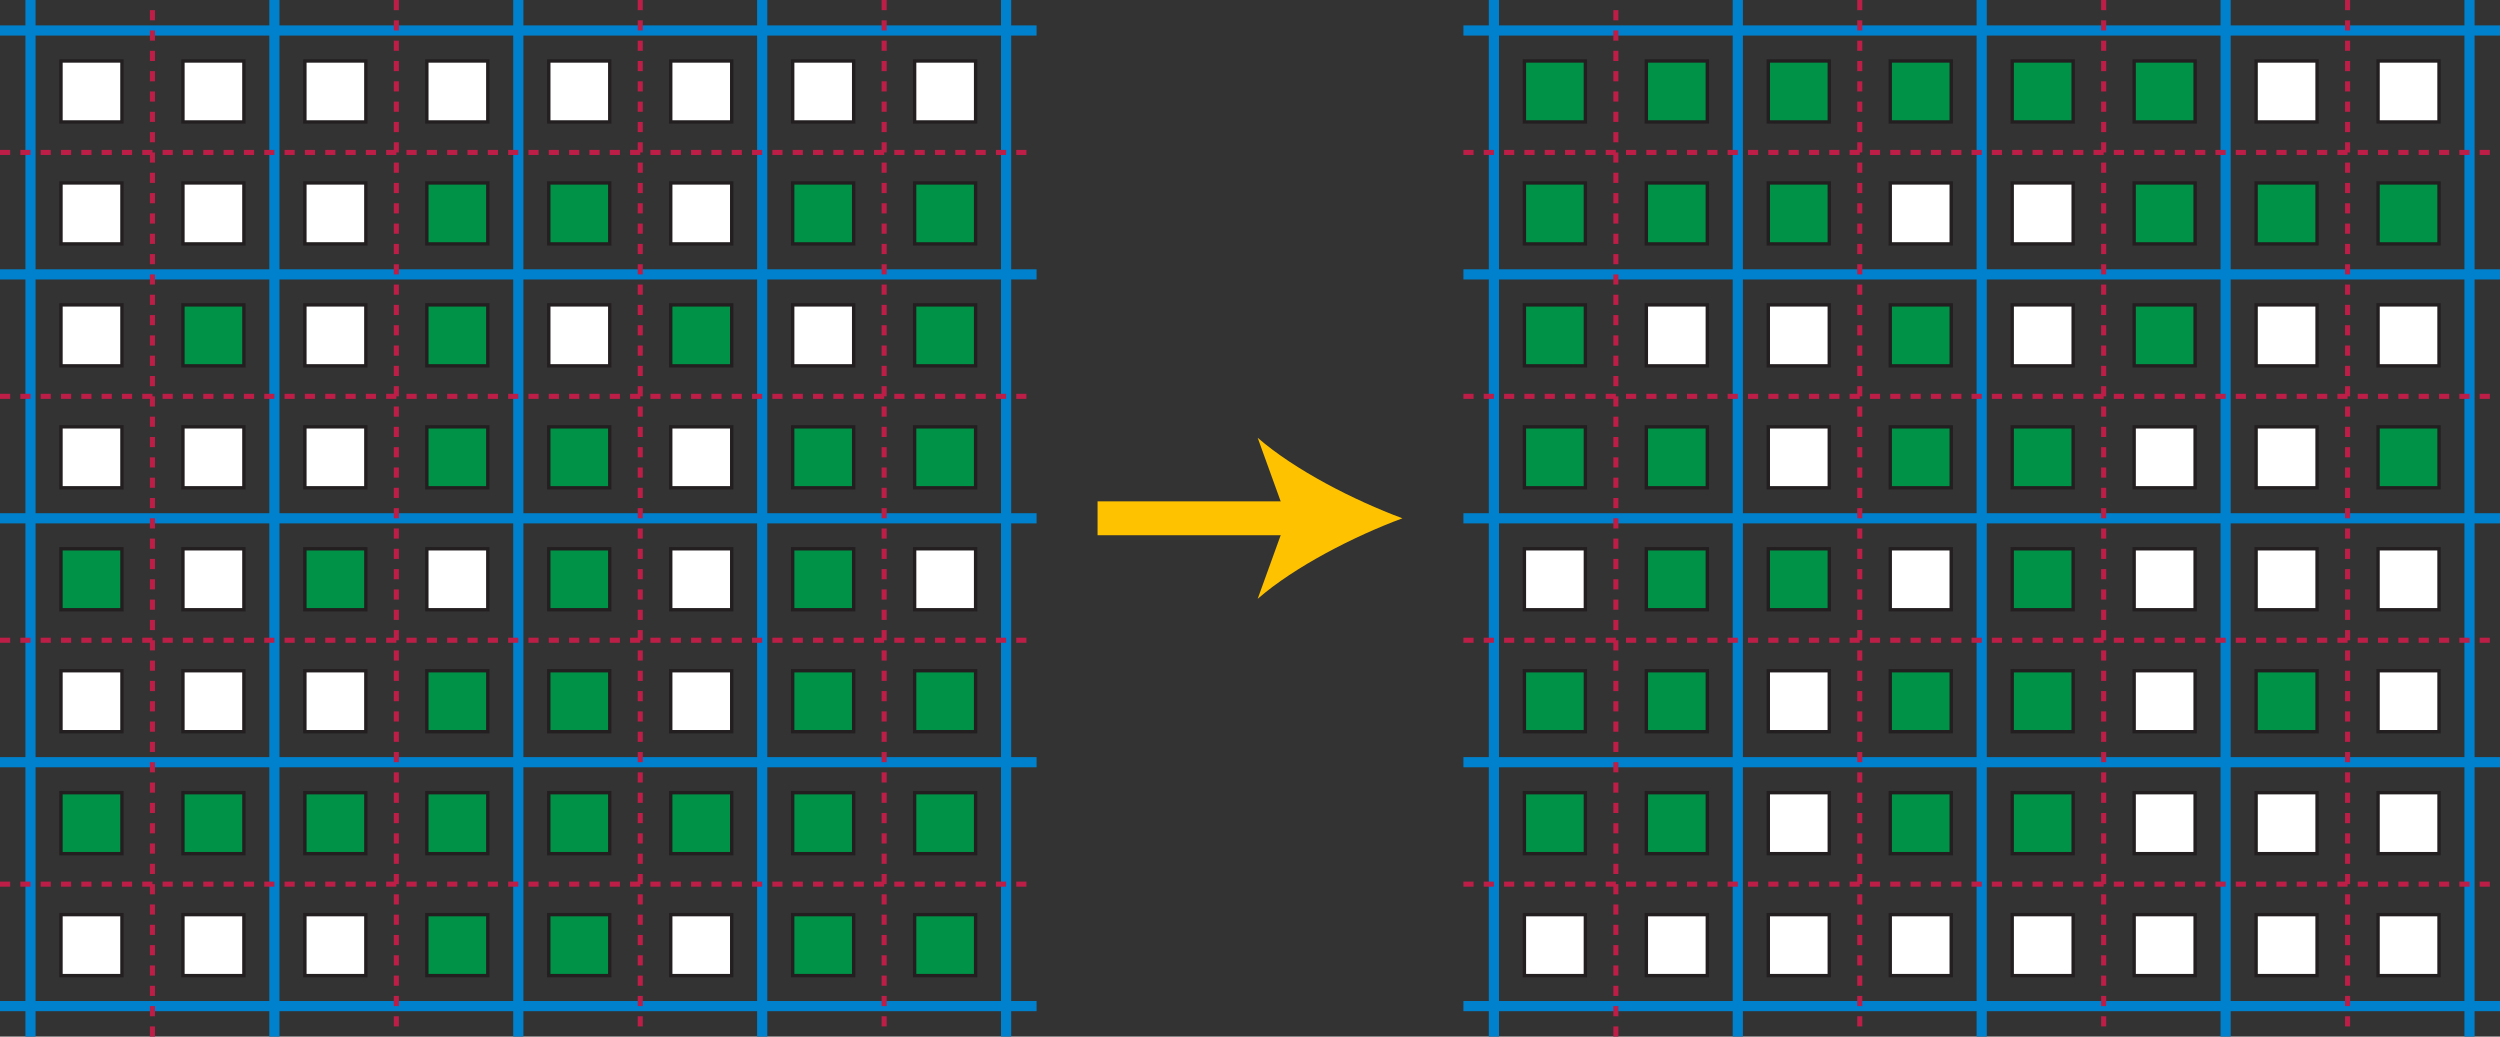 <?xml version="1.0" encoding="utf-8"?>
<!DOCTYPE svg PUBLIC "-//W3C//DTD SVG 1.1//EN" "http://www.w3.org/Graphics/SVG/1.1/DTD/svg11.dtd">
<svg version="1.1" id="Layer_1" xmlns="http://www.w3.org/2000/svg" xmlns:xlink="http://www.w3.org/1999/xlink" x="0px" y="0px"
	 width="738px" height="306px" viewBox="0 0 738 306" enable-background="new 0 0 738 306" xml:space="preserve">
<rect x="0" y="0" width="738" height="306" fill="#333333" stroke="none"/>
<rect x="18" y="18" fill="#FFFFFF" stroke="#231F20" stroke-miterlimit="10" width="18" height="18"/>
<rect x="54" y="18" fill="#FFFFFF" stroke="#231F20" stroke-miterlimit="10" width="18" height="18"/>
<rect x="18" y="54" fill="#FFFFFF" stroke="#231F20" stroke-miterlimit="10" width="18" height="18"/>
<rect x="54" y="54" fill="#FFFFFF" stroke="#231F20" stroke-miterlimit="10" width="18" height="18"/>
<rect x="90" y="18" fill="#FFFFFF" stroke="#231F20" stroke-miterlimit="10" width="18" height="18"/>
<rect x="126" y="18" fill="#FFFFFF" stroke="#231F20" stroke-miterlimit="10" width="18" height="18"/>
<rect x="90" y="54" fill="#FFFFFF" stroke="#231F20" stroke-miterlimit="10" width="18" height="18"/>
<rect x="126" y="54" fill="#009246" stroke="#231F20" stroke-miterlimit="10" width="18" height="18"/>
<rect x="162" y="18" fill="#FFFFFF" stroke="#231F20" stroke-miterlimit="10" width="18" height="18"/>
<rect x="198" y="18" fill="#FFFFFF" stroke="#231F20" stroke-miterlimit="10" width="18" height="18"/>
<rect x="162" y="54" fill="#009246" stroke="#231F20" stroke-miterlimit="10" width="18" height="18"/>
<rect x="198" y="54" fill="#FFFFFF" stroke="#231F20" stroke-miterlimit="10" width="18" height="18"/>
<rect x="234" y="18" fill="#FFFFFF" stroke="#231F20" stroke-miterlimit="10" width="18" height="18"/>
<rect x="270" y="18" fill="#FFFFFF" stroke="#231F20" stroke-miterlimit="10" width="18" height="18"/>
<rect x="234" y="54" fill="#009246" stroke="#231F20" stroke-miterlimit="10" width="18" height="18"/>
<rect x="270" y="54" fill="#009246" stroke="#231F20" stroke-miterlimit="10" width="18" height="18"/>
<rect x="18" y="90" fill="#FFFFFF" stroke="#231F20" stroke-miterlimit="10" width="18" height="18"/>
<rect x="54" y="90" fill="#009246" stroke="#231F20" stroke-miterlimit="10" width="18" height="18"/>
<rect x="18" y="126" fill="#FFFFFF" stroke="#231F20" stroke-miterlimit="10" width="18" height="18"/>
<rect x="54" y="126" fill="#FFFFFF" stroke="#231F20" stroke-miterlimit="10" width="18" height="18"/>
<rect x="90" y="90" fill="#FFFFFF" stroke="#231F20" stroke-miterlimit="10" width="18" height="18"/>
<rect x="126" y="90" fill="#009246" stroke="#231F20" stroke-miterlimit="10" width="18" height="18"/>
<rect x="90" y="126" fill="#FFFFFF" stroke="#231F20" stroke-miterlimit="10" width="18" height="18"/>
<rect x="126" y="126" fill="#009246" stroke="#231F20" stroke-miterlimit="10" width="18" height="18"/>
<rect x="162" y="90" fill="#FFFFFF" stroke="#231F20" stroke-miterlimit="10" width="18" height="18"/>
<rect x="198" y="90" fill="#009246" stroke="#231F20" stroke-miterlimit="10" width="18" height="18"/>
<rect x="162" y="126" fill="#009246" stroke="#231F20" stroke-miterlimit="10" width="18" height="18"/>
<rect x="198" y="126" fill="#FFFFFF" stroke="#231F20" stroke-miterlimit="10" width="18" height="18"/>
<rect x="234" y="90" fill="#FFFFFF" stroke="#231F20" stroke-miterlimit="10" width="18" height="18"/>
<rect x="270" y="90" fill="#009246" stroke="#231F20" stroke-miterlimit="10" width="18" height="18"/>
<rect x="234" y="126" fill="#009246" stroke="#231F20" stroke-miterlimit="10" width="18" height="18"/>
<rect x="270" y="126" fill="#009246" stroke="#231F20" stroke-miterlimit="10" width="18" height="18"/>
<rect x="18" y="162" fill="#009246" stroke="#231F20" stroke-miterlimit="10" width="18" height="18"/>
<rect x="54" y="162" fill="#FFFFFF" stroke="#231F20" stroke-miterlimit="10" width="18" height="18"/>
<rect x="18" y="198" fill="#FFFFFF" stroke="#231F20" stroke-miterlimit="10" width="18" height="18"/>
<rect x="54" y="198" fill="#FFFFFF" stroke="#231F20" stroke-miterlimit="10" width="18" height="18"/>
<rect x="90" y="162" fill="#009246" stroke="#231F20" stroke-miterlimit="10" width="18" height="18"/>
<rect x="126" y="162" fill="#FFFFFF" stroke="#231F20" stroke-miterlimit="10" width="18" height="18"/>
<rect x="90" y="198" fill="#FFFFFF" stroke="#231F20" stroke-miterlimit="10" width="18" height="18"/>
<rect x="126" y="198" fill="#009246" stroke="#231F20" stroke-miterlimit="10" width="18" height="18"/>
<rect x="162" y="162" fill="#009246" stroke="#231F20" stroke-miterlimit="10" width="18" height="18"/>
<rect x="198" y="162" fill="#FFFFFF" stroke="#231F20" stroke-miterlimit="10" width="18" height="18"/>
<rect x="162" y="198" fill="#009246" stroke="#231F20" stroke-miterlimit="10" width="18" height="18"/>
<rect x="198" y="198" fill="#FFFFFF" stroke="#231F20" stroke-miterlimit="10" width="18" height="18"/>
<rect x="234" y="162" fill="#009246" stroke="#231F20" stroke-miterlimit="10" width="18" height="18"/>
<rect x="270" y="162" fill="#FFFFFF" stroke="#231F20" stroke-miterlimit="10" width="18" height="18"/>
<rect x="234" y="198" fill="#009246" stroke="#231F20" stroke-miterlimit="10" width="18" height="18"/>
<rect x="270" y="198" fill="#009246" stroke="#231F20" stroke-miterlimit="10" width="18" height="18"/>
<rect x="18" y="234" fill="#009246" stroke="#231F20" stroke-miterlimit="10" width="18" height="18"/>
<rect x="54" y="234" fill="#009246" stroke="#231F20" stroke-miterlimit="10" width="18" height="18"/>
<rect x="18" y="270" fill="#FFFFFF" stroke="#231F20" stroke-miterlimit="10" width="18" height="18"/>
<rect x="54" y="270" fill="#FFFFFF" stroke="#231F20" stroke-miterlimit="10" width="18" height="18"/>
<rect x="90" y="234" fill="#009246" stroke="#231F20" stroke-miterlimit="10" width="18" height="18"/>
<rect x="126" y="234" fill="#009246" stroke="#231F20" stroke-miterlimit="10" width="18" height="18"/>
<rect x="90" y="270" fill="#FFFFFF" stroke="#231F20" stroke-miterlimit="10" width="18" height="18"/>
<rect x="126" y="270" fill="#009246" stroke="#231F20" stroke-miterlimit="10" width="18" height="18"/>
<rect x="162" y="234" fill="#009246" stroke="#231F20" stroke-miterlimit="10" width="18" height="18"/>
<rect x="198" y="234" fill="#009246" stroke="#231F20" stroke-miterlimit="10" width="18" height="18"/>
<rect x="162" y="270" fill="#009246" stroke="#231F20" stroke-miterlimit="10" width="18" height="18"/>
<rect x="198" y="270" fill="#FFFFFF" stroke="#231F20" stroke-miterlimit="10" width="18" height="18"/>
<rect x="234" y="234" fill="#009246" stroke="#231F20" stroke-miterlimit="10" width="18" height="18"/>
<rect x="270" y="234" fill="#009246" stroke="#231F20" stroke-miterlimit="10" width="18" height="18"/>
<rect x="234" y="270" fill="#009246" stroke="#231F20" stroke-miterlimit="10" width="18" height="18"/>
<rect x="270" y="270" fill="#009246" stroke="#231F20" stroke-miterlimit="10" width="18" height="18"/>
<line fill="none" stroke="#0081CD" stroke-width="3" stroke-miterlimit="10" x1="9" y1="0" x2="9" y2="306"/>
<line fill="none" stroke="#0081CD" stroke-width="3" stroke-miterlimit="10" x1="81" y1="0" x2="81" y2="306"/>
<line fill="none" stroke="#0081CD" stroke-width="3" stroke-miterlimit="10" x1="153" y1="0" x2="153" y2="306"/>
<line fill="none" stroke="#0081CD" stroke-width="3" stroke-miterlimit="10" x1="225" y1="0" x2="225" y2="306"/>
<line fill="none" stroke="#0081CD" stroke-width="3" stroke-miterlimit="10" x1="297" y1="0" x2="297" y2="306"/>
<line fill="none" stroke="#0081CD" stroke-width="3" stroke-miterlimit="10" x1="0" y1="9" x2="306" y2="9"/>
<line fill="none" stroke="#0081CD" stroke-width="3" stroke-miterlimit="10" x1="0" y1="81" x2="306" y2="81"/>
<line fill="none" stroke="#0081CD" stroke-width="3" stroke-miterlimit="10" x1="0" y1="153" x2="306" y2="153"/>
<line fill="none" stroke="#0081CD" stroke-width="3" stroke-miterlimit="10" x1="0" y1="225" x2="306" y2="225"/>
<line fill="none" stroke="#0081CD" stroke-width="3" stroke-miterlimit="10" x1="0" y1="297" x2="306" y2="297"/>
<line fill="none" stroke="#BC1E47" stroke-width="1.5" stroke-miterlimit="10" stroke-dasharray="3" x1="45" y1="306" x2="45" y2="0"/>
<line fill="none" stroke="#BC1E47" stroke-width="1.5" stroke-miterlimit="10" stroke-dasharray="3" x1="117" y1="0" x2="117" y2="306"/>
<line fill="none" stroke="#BC1E47" stroke-width="1.5" stroke-miterlimit="10" stroke-dasharray="3" x1="189" y1="0" x2="189" y2="306"/>
<line fill="none" stroke="#BC1E47" stroke-width="1.5" stroke-miterlimit="10" stroke-dasharray="3" x1="261" y1="0" x2="261" y2="306"/>
<line fill="none" stroke="#BC1E47" stroke-width="1.5" stroke-miterlimit="10" stroke-dasharray="3" x1="0" y1="45" x2="306" y2="45"/>
<line fill="none" stroke="#BC1E47" stroke-width="1.5" stroke-miterlimit="10" stroke-dasharray="3" x1="0" y1="117" x2="306" y2="117"/>
<line fill="none" stroke="#BC1E47" stroke-width="1.5" stroke-miterlimit="10" stroke-dasharray="3" x1="0" y1="189" x2="306" y2="189"/>
<line fill="none" stroke="#BC1E47" stroke-width="1.5" stroke-miterlimit="10" stroke-dasharray="3" x1="0" y1="261" x2="306" y2="261"/>
<rect x="450" y="18" fill="#009246" stroke="#231F20" stroke-miterlimit="10" width="18" height="18"/>
<rect x="486" y="18" fill="#009246" stroke="#231F20" stroke-miterlimit="10" width="18" height="18"/>
<rect x="450" y="54" fill="#009246" stroke="#231F20" stroke-miterlimit="10" width="18" height="18"/>
<rect x="486" y="54" fill="#009246" stroke="#231F20" stroke-miterlimit="10" width="18" height="18"/>
<rect x="522" y="18" fill="#009246" stroke="#231F20" stroke-miterlimit="10" width="18" height="18"/>
<rect x="558" y="18" fill="#009246" stroke="#231F20" stroke-miterlimit="10" width="18" height="18"/>
<rect x="522" y="54" fill="#009246" stroke="#231F20" stroke-miterlimit="10" width="18" height="18"/>
<rect x="558" y="54" fill="#FFFFFF" stroke="#231F20" stroke-miterlimit="10" width="18" height="18"/>
<rect x="594" y="18" fill="#009246" stroke="#231F20" stroke-miterlimit="10" width="18" height="18"/>
<rect x="630" y="18" fill="#009246" stroke="#231F20" stroke-miterlimit="10" width="18" height="18"/>
<rect x="594" y="54" fill="#FFFFFF" stroke="#231F20" stroke-miterlimit="10" width="18" height="18"/>
<rect x="630" y="54" fill="#009246" stroke="#231F20" stroke-miterlimit="10" width="18" height="18"/>
<rect x="666" y="18" fill="#FFFFFF" stroke="#231F20" stroke-miterlimit="10" width="18" height="18"/>
<rect x="702" y="18" fill="#FFFFFF" stroke="#231F20" stroke-miterlimit="10" width="18" height="18"/>
<rect x="666" y="54" fill="#009246" stroke="#231F20" stroke-miterlimit="10" width="18" height="18"/>
<rect x="702" y="54" fill="#009246" stroke="#231F20" stroke-miterlimit="10" width="18" height="18"/>
<rect x="450" y="90" fill="#009246" stroke="#231F20" stroke-miterlimit="10" width="18" height="18"/>
<rect x="486" y="90" fill="#FFFFFF" stroke="#231F20" stroke-miterlimit="10" width="18" height="18"/>
<rect x="450" y="126" fill="#009246" stroke="#231F20" stroke-miterlimit="10" width="18" height="18"/>
<rect x="486" y="126" fill="#009246" stroke="#231F20" stroke-miterlimit="10" width="18" height="18"/>
<rect x="522" y="90" fill="#FFFFFF" stroke="#231F20" stroke-miterlimit="10" width="18" height="18"/>
<rect x="558" y="90" fill="#009246" stroke="#231F20" stroke-miterlimit="10" width="18" height="18"/>
<rect x="522" y="126" fill="#FFFFFF" stroke="#231F20" stroke-miterlimit="10" width="18" height="18"/>
<rect x="558" y="126" fill="#009246" stroke="#231F20" stroke-miterlimit="10" width="18" height="18"/>
<rect x="594" y="90" fill="#FFFFFF" stroke="#231F20" stroke-miterlimit="10" width="18" height="18"/>
<rect x="630" y="90" fill="#009246" stroke="#231F20" stroke-miterlimit="10" width="18" height="18"/>
<rect x="594" y="126" fill="#009246" stroke="#231F20" stroke-miterlimit="10" width="18" height="18"/>
<rect x="630" y="126" fill="#FFFFFF" stroke="#231F20" stroke-miterlimit="10" width="18" height="18"/>
<rect x="666" y="90" fill="#FFFFFF" stroke="#231F20" stroke-miterlimit="10" width="18" height="18"/>
<rect x="702" y="90" fill="#FFFFFF" stroke="#231F20" stroke-miterlimit="10" width="18" height="18"/>
<rect x="666" y="126" fill="#FFFFFF" stroke="#231F20" stroke-miterlimit="10" width="18" height="18"/>
<rect x="702" y="126" fill="#009246" stroke="#231F20" stroke-miterlimit="10" width="18" height="18"/>
<rect x="450" y="162" fill="#FFFFFF" stroke="#231F20" stroke-miterlimit="10" width="18" height="18"/>
<rect x="486" y="162" fill="#009246" stroke="#231F20" stroke-miterlimit="10" width="18" height="18"/>
<rect x="450" y="198" fill="#009246" stroke="#231F20" stroke-miterlimit="10" width="18" height="18"/>
<rect x="486" y="198" fill="#009246" stroke="#231F20" stroke-miterlimit="10" width="18" height="18"/>
<rect x="522" y="162" fill="#009246" stroke="#231F20" stroke-miterlimit="10" width="18" height="18"/>
<rect x="558" y="162" fill="#FFFFFF" stroke="#231F20" stroke-miterlimit="10" width="18" height="18"/>
<rect x="522" y="198" fill="#FFFFFF" stroke="#231F20" stroke-miterlimit="10" width="18" height="18"/>
<rect x="558" y="198" fill="#009246" stroke="#231F20" stroke-miterlimit="10" width="18" height="18"/>
<rect x="594" y="162" fill="#009246" stroke="#231F20" stroke-miterlimit="10" width="18" height="18"/>
<rect x="630" y="162" fill="#FFFFFF" stroke="#231F20" stroke-miterlimit="10" width="18" height="18"/>
<rect x="594" y="198" fill="#009246" stroke="#231F20" stroke-miterlimit="10" width="18" height="18"/>
<rect x="630" y="198" fill="#FFFFFF" stroke="#231F20" stroke-miterlimit="10" width="18" height="18"/>
<rect x="666" y="162" fill="#FFFFFF" stroke="#231F20" stroke-miterlimit="10" width="18" height="18"/>
<rect x="702" y="162" fill="#FFFFFF" stroke="#231F20" stroke-miterlimit="10" width="18" height="18"/>
<rect x="666" y="198" fill="#009246" stroke="#231F20" stroke-miterlimit="10" width="18" height="18"/>
<rect x="702" y="198" fill="#FFFFFF" stroke="#231F20" stroke-miterlimit="10" width="18" height="18"/>
<rect x="450" y="234" fill="#009246" stroke="#231F20" stroke-miterlimit="10" width="18" height="18"/>
<rect x="486" y="234" fill="#009246" stroke="#231F20" stroke-miterlimit="10" width="18" height="18"/>
<rect x="450" y="270" fill="#FFFFFF" stroke="#231F20" stroke-miterlimit="10" width="18" height="18"/>
<rect x="486" y="270" fill="#FFFFFF" stroke="#231F20" stroke-miterlimit="10" width="18" height="18"/>
<rect x="522" y="234" fill="#FFFFFF" stroke="#231F20" stroke-miterlimit="10" width="18" height="18"/>
<rect x="558" y="234" fill="#009246" stroke="#231F20" stroke-miterlimit="10" width="18" height="18"/>
<rect x="522" y="270" fill="#FFFFFF" stroke="#231F20" stroke-miterlimit="10" width="18" height="18"/>
<rect x="558" y="270" fill="#FFFFFF" stroke="#231F20" stroke-miterlimit="10" width="18" height="18"/>
<rect x="594" y="234" fill="#009246" stroke="#231F20" stroke-miterlimit="10" width="18" height="18"/>
<rect x="630" y="234" fill="#FFFFFF" stroke="#231F20" stroke-miterlimit="10" width="18" height="18"/>
<rect x="594" y="270" fill="#FFFFFF" stroke="#231F20" stroke-miterlimit="10" width="18" height="18"/>
<rect x="630" y="270" fill="#FFFFFF" stroke="#231F20" stroke-miterlimit="10" width="18" height="18"/>
<rect x="666" y="234" fill="#FFFFFF" stroke="#231F20" stroke-miterlimit="10" width="18" height="18"/>
<rect x="702" y="234" fill="#FFFFFF" stroke="#231F20" stroke-miterlimit="10" width="18" height="18"/>
<rect x="666" y="270" fill="#FFFFFF" stroke="#231F20" stroke-miterlimit="10" width="18" height="18"/>
<rect x="702" y="270" fill="#FFFFFF" stroke="#231F20" stroke-miterlimit="10" width="18" height="18"/>
<line fill="none" stroke="#0081CD" stroke-width="3" stroke-miterlimit="10" x1="441" y1="0" x2="441" y2="306"/>
<line fill="none" stroke="#0081CD" stroke-width="3" stroke-miterlimit="10" x1="513" y1="0" x2="513" y2="306"/>
<line fill="none" stroke="#0081CD" stroke-width="3" stroke-miterlimit="10" x1="585" y1="0" x2="585" y2="306"/>
<line fill="none" stroke="#0081CD" stroke-width="3" stroke-miterlimit="10" x1="657" y1="0" x2="657" y2="306"/>
<line fill="none" stroke="#0081CD" stroke-width="3" stroke-miterlimit="10" x1="729" y1="0" x2="729" y2="306"/>
<line fill="none" stroke="#0081CD" stroke-width="3" stroke-miterlimit="10" x1="432" y1="9" x2="738" y2="9"/>
<line fill="none" stroke="#0081CD" stroke-width="3" stroke-miterlimit="10" x1="432" y1="81" x2="738" y2="81"/>
<line fill="none" stroke="#0081CD" stroke-width="3" stroke-miterlimit="10" x1="432" y1="153" x2="738" y2="153"/>
<line fill="none" stroke="#0081CD" stroke-width="3" stroke-miterlimit="10" x1="432" y1="225" x2="738" y2="225"/>
<line fill="none" stroke="#0081CD" stroke-width="3" stroke-miterlimit="10" x1="432" y1="297" x2="738" y2="297"/>
<line fill="none" stroke="#BC1E47" stroke-width="1.5" stroke-miterlimit="10" stroke-dasharray="3" x1="477" y1="306" x2="477" y2="0"/>
<line fill="none" stroke="#BC1E47" stroke-width="1.5" stroke-miterlimit="10" stroke-dasharray="3" x1="549" y1="0" x2="549" y2="306"/>
<line fill="none" stroke="#BC1E47" stroke-width="1.5" stroke-miterlimit="10" stroke-dasharray="3" x1="621" y1="0" x2="621" y2="306"/>
<line fill="none" stroke="#BC1E47" stroke-width="1.5" stroke-miterlimit="10" stroke-dasharray="3" x1="693" y1="0" x2="693" y2="306"/>
<line fill="none" stroke="#BC1E47" stroke-width="1.5" stroke-miterlimit="10" stroke-dasharray="3" x1="432" y1="45" x2="738" y2="45"/>
<line fill="none" stroke="#BC1E47" stroke-width="1.5" stroke-miterlimit="10" stroke-dasharray="3" x1="432" y1="117" x2="738" y2="117"/>
<line fill="none" stroke="#BC1E47" stroke-width="1.5" stroke-miterlimit="10" stroke-dasharray="3" x1="432" y1="189" x2="738" y2="189"/>
<line fill="none" stroke="#BC1E47" stroke-width="1.5" stroke-miterlimit="10" stroke-dasharray="3" x1="432" y1="261" x2="738" y2="261"/>
<g>
	<g>
		<line fill="none" stroke="#FEC200" stroke-width="10" stroke-miterlimit="10" x1="324" y1="153" x2="383.824" y2="153"/>
		<g>
			<path fill="#FEC200" d="M414,153c-14.199,5.27-31.816,14.258-42.736,23.779L379.864,153l-8.601-23.774
				C382.184,138.747,399.8,147.736,414,153z"/>
		</g>
	</g>
</g>
</svg>
